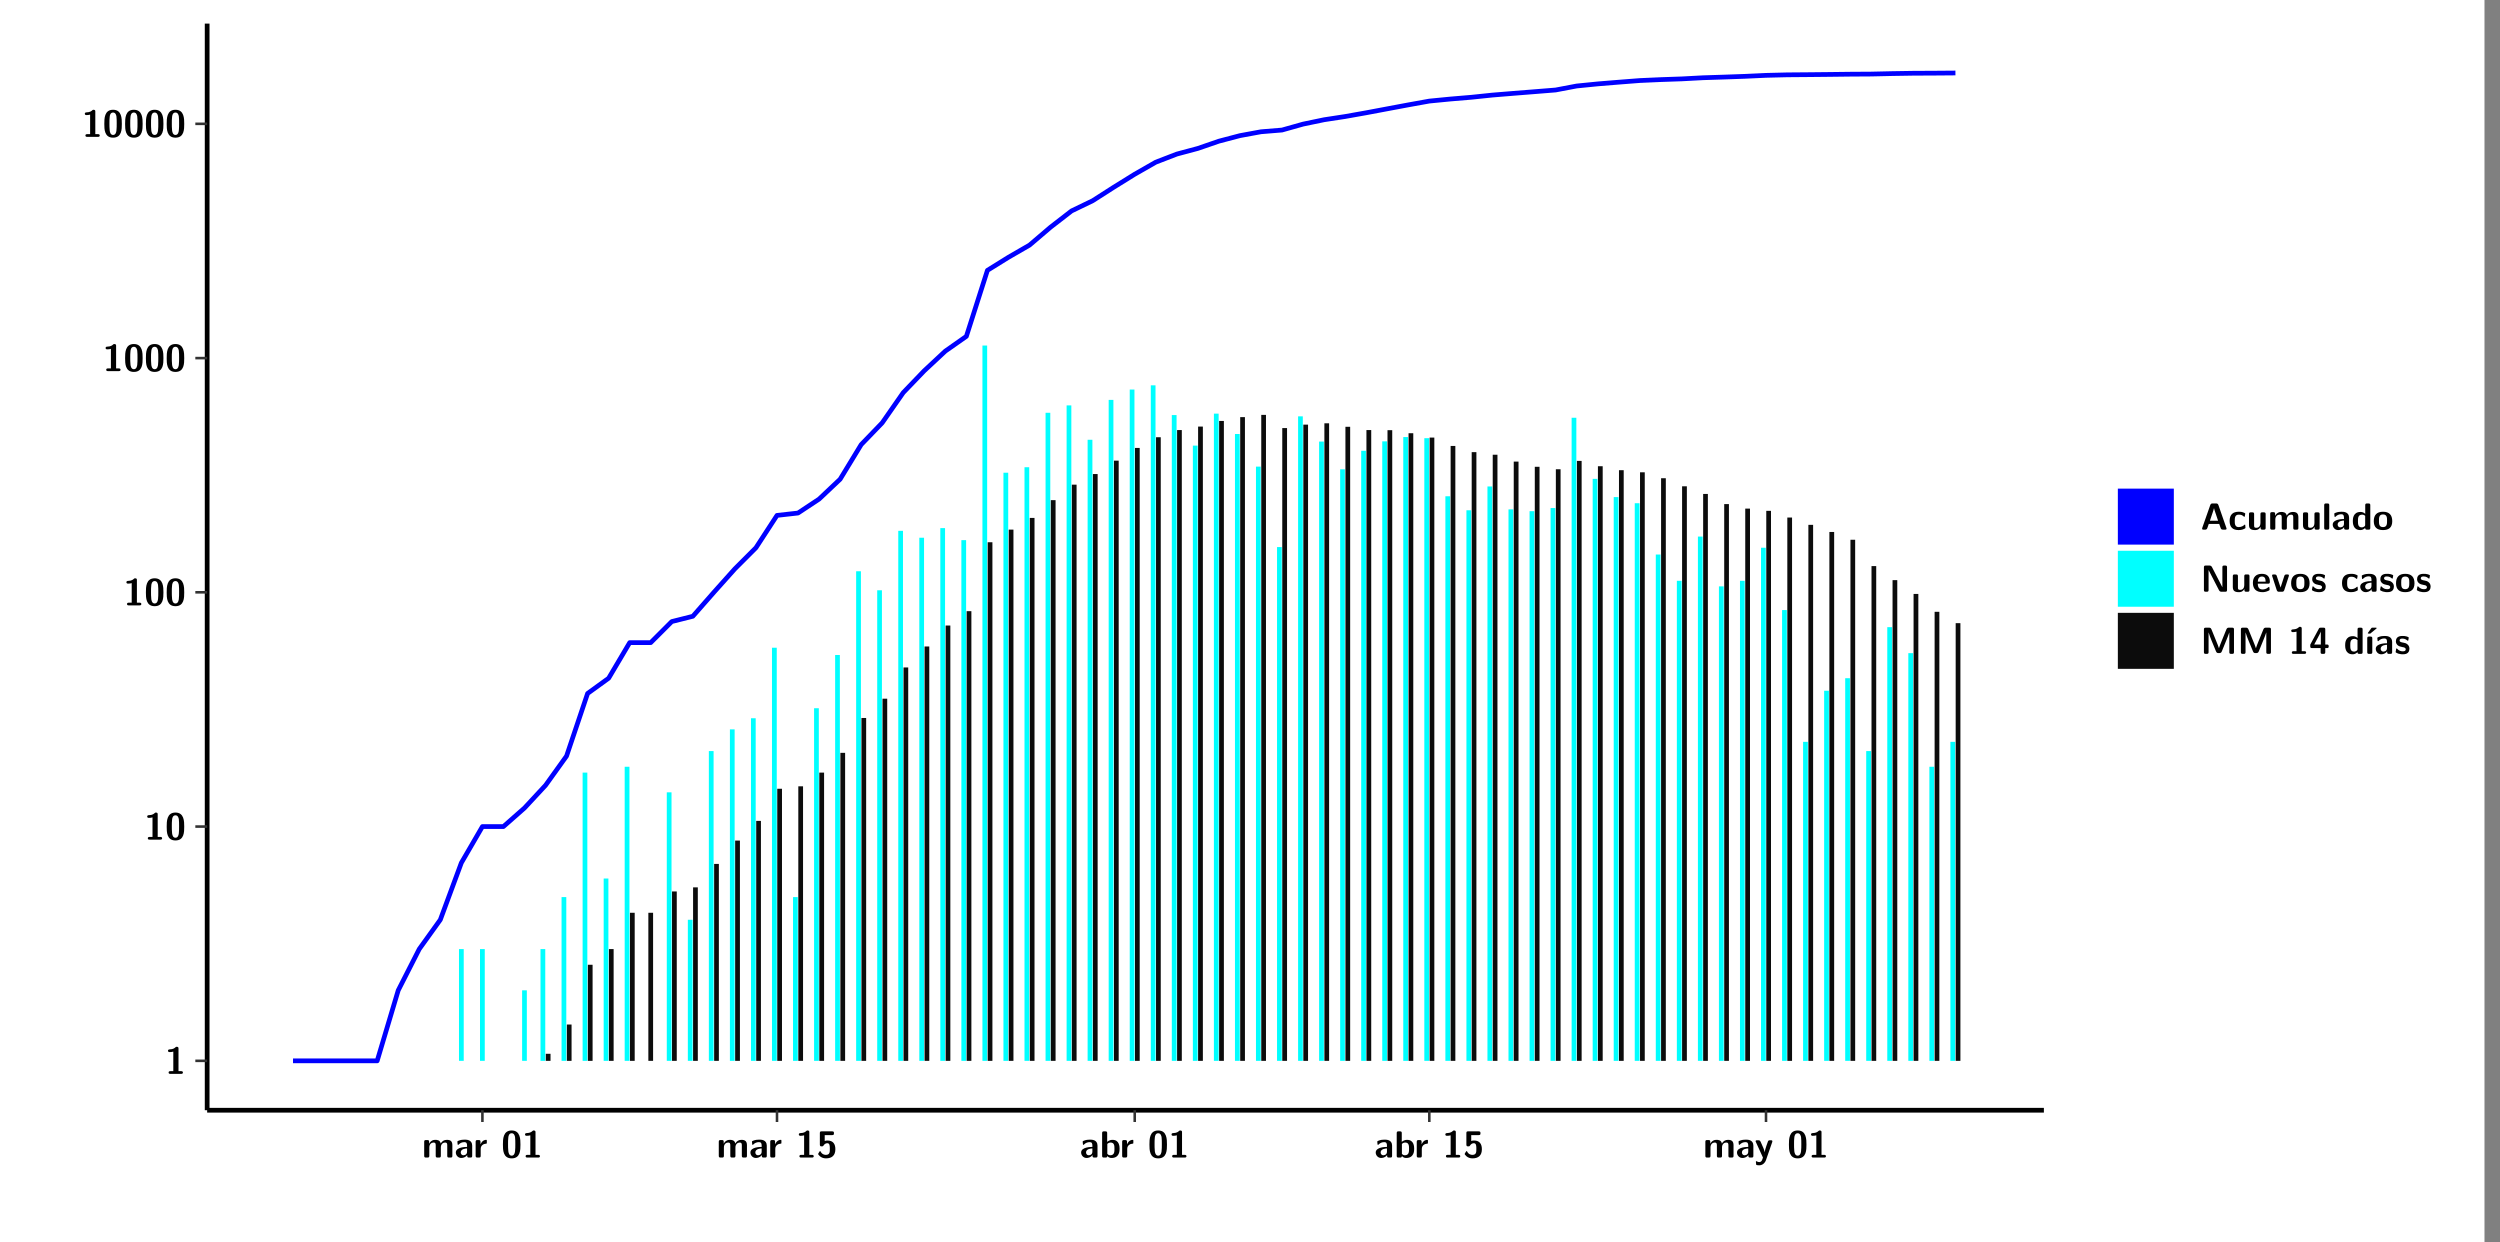<?xml version="1.0" encoding="UTF-8"?>
<svg xmlns="http://www.w3.org/2000/svg" xmlns:xlink="http://www.w3.org/1999/xlink" width="579.653pt" height="288pt" viewBox="0 0 579.653 288" version="1.1">
<rect x="0" y="0" width="579.653" height="288" fill="#808080" stroke="none"/>
<defs>
<g>
<symbol overflow="visible" id="glyph0-0">
<path style="stroke:none;" d=""/>
</symbol>
<symbol overflow="visible" id="glyph0-1">
<path style="stroke:none;" d="M 3.109 -5.859 C 3.109 -6.016 3.109 -6.281 2.719 -6.281 C 2.547 -6.281 2.516 -6.266 2.406 -6.156 C 2.25 -6.016 1.922 -5.688 1.047 -5.672 C 0.891 -5.672 0.672 -5.609 0.672 -5.359 C 0.672 -5.047 0.969 -5.047 1.094 -5.047 C 1.344 -5.047 1.656 -5.078 1.906 -5.156 L 1.906 -0.625 L 1.234 -0.625 C 1.109 -0.625 0.812 -0.625 0.812 -0.312 C 0.812 0 1.109 0 1.234 0 L 3.719 0 C 3.828 0 4.141 0 4.141 -0.312 C 4.141 -0.625 3.828 -0.625 3.719 -0.625 L 3.109 -0.625 Z M 3.109 -5.859 "/>
</symbol>
<symbol overflow="visible" id="glyph0-2">
<path style="stroke:none;" d="M 4.438 -3 C 4.438 -4.203 4.438 -6.281 2.406 -6.281 C 0.375 -6.281 0.375 -4.219 0.375 -3 C 0.375 -1.812 0.375 0.188 2.406 0.188 C 4.438 0.188 4.438 -1.781 4.438 -3 Z M 2.406 -0.438 C 1.75 -0.438 1.656 -1.25 1.625 -1.484 C 1.562 -1.953 1.562 -2.766 1.562 -3.125 C 1.562 -3.641 1.562 -4.203 1.625 -4.641 C 1.641 -4.875 1.734 -5.641 2.406 -5.641 C 3.047 -5.641 3.156 -4.906 3.188 -4.734 C 3.25 -4.281 3.25 -3.594 3.25 -3.125 C 3.25 -2.625 3.25 -1.953 3.188 -1.469 C 3.156 -1.234 3.062 -0.438 2.406 -0.438 Z M 2.406 -0.438 "/>
</symbol>
<symbol overflow="visible" id="glyph0-3">
<path style="stroke:none;" d="M 7.062 -2.844 C 7.062 -3.75 6.672 -4.109 5.781 -4.109 C 5.156 -4.109 4.688 -3.828 4.359 -3.25 C 4.219 -4.078 3.484 -4.109 3.109 -4.109 C 2.938 -4.109 2.578 -4.109 2.188 -3.828 C 1.906 -3.625 1.734 -3.344 1.672 -3.203 L 1.672 -3.641 C 1.672 -3.922 1.609 -4.062 1.25 -4.062 L 0.953 -4.062 C 0.625 -4.062 0.531 -3.969 0.531 -3.641 L 0.531 -0.422 C 0.531 -0.109 0.625 0 0.953 0 L 1.297 0 C 1.625 0 1.719 -0.109 1.719 -0.422 L 1.719 -2.359 C 1.719 -3.141 2.25 -3.484 2.688 -3.484 C 3.109 -3.484 3.203 -3.297 3.203 -2.828 L 3.203 -0.422 C 3.203 -0.109 3.297 0 3.625 0 L 3.969 0 C 4.297 0 4.391 -0.109 4.391 -0.422 L 4.391 -2.359 C 4.391 -3.141 4.922 -3.484 5.359 -3.484 C 5.781 -3.484 5.875 -3.297 5.875 -2.828 L 5.875 -0.422 C 5.875 -0.109 5.969 0 6.297 0 L 6.641 0 C 6.984 0 7.062 -0.109 7.062 -0.422 Z M 7.062 -2.844 "/>
</symbol>
<symbol overflow="visible" id="glyph0-4">
<path style="stroke:none;" d="M 4.062 -2.766 C 4.062 -4.156 2.734 -4.156 2.297 -4.156 C 1.891 -4.156 1.453 -4.125 0.859 -3.891 C 0.672 -3.797 0.625 -3.781 0.625 -3.688 C 0.625 -3.625 0.688 -3.109 0.688 -3.047 C 0.703 -2.984 0.75 -2.938 0.812 -2.938 C 0.844 -2.938 0.875 -2.969 0.906 -3 C 1.281 -3.391 1.719 -3.578 2.266 -3.578 C 2.734 -3.578 2.875 -3.297 2.875 -2.781 L 2.875 -2.469 C 2.562 -2.469 0.266 -2.453 0.266 -1.172 C 0.266 -0.547 0.766 0.094 1.531 0.094 C 1.828 0.094 2.484 0.016 2.906 -0.594 L 2.906 -0.422 C 2.906 -0.141 2.969 0 3.328 0 L 3.641 0 C 3.984 0 4.062 -0.109 4.062 -0.422 Z M 2.875 -1.344 C 2.875 -0.531 2.047 -0.531 2.016 -0.531 C 1.641 -0.531 1.406 -0.844 1.406 -1.188 C 1.406 -2.047 2.625 -2.109 2.875 -2.109 Z M 2.875 -1.344 "/>
</symbol>
<symbol overflow="visible" id="glyph0-5">
<path style="stroke:none;" d="M 1.703 -2.016 C 1.703 -2.844 2.391 -3.188 2.938 -3.219 C 3.109 -3.234 3.125 -3.234 3.125 -3.469 L 3.125 -3.875 C 3.125 -4.047 3.125 -4.109 2.969 -4.109 C 2.719 -4.109 2.078 -4.031 1.672 -3.078 L 1.656 -3.078 L 1.656 -3.641 C 1.656 -3.922 1.594 -4.062 1.234 -4.062 L 0.953 -4.062 C 0.641 -4.062 0.531 -3.969 0.531 -3.641 L 0.531 -0.422 C 0.531 -0.109 0.625 0 0.953 0 L 1.281 0 C 1.609 0 1.703 -0.109 1.703 -0.422 Z M 1.703 -2.016 "/>
</symbol>
<symbol overflow="visible" id="glyph0-6">
<path style="stroke:none;" d="M 1.859 -5.203 L 3.578 -5.203 C 4 -5.203 4 -5.406 4 -5.641 C 4 -5.875 4 -6.078 3.578 -6.078 L 1.141 -6.078 C 0.875 -6.078 0.734 -6.031 0.734 -5.688 L 0.734 -3 C 0.734 -2.609 0.922 -2.594 1.172 -2.594 C 1.391 -2.594 1.469 -2.594 1.594 -2.812 C 1.812 -3.141 2.109 -3.328 2.469 -3.328 C 3.047 -3.328 3.047 -2.656 3.047 -1.969 C 3.047 -1.297 3.047 -0.625 2.125 -0.625 C 1.844 -0.625 1.25 -0.703 0.906 -1.406 C 0.875 -1.453 0.844 -1.5 0.781 -1.5 C 0.719 -1.5 0.703 -1.469 0.656 -1.391 C 0.531 -1.188 0.328 -0.891 0.328 -0.828 C 0.328 -0.75 0.891 0.188 2.141 0.188 C 3.562 0.188 4.328 -0.516 4.328 -1.938 C 4.328 -3.094 3.844 -3.953 2.5 -3.953 C 2.281 -3.953 2.078 -3.922 1.859 -3.844 Z M 1.859 -5.203 "/>
</symbol>
<symbol overflow="visible" id="glyph0-7">
<path style="stroke:none;" d="M 1.703 -5.656 C 1.703 -5.938 1.641 -6.078 1.281 -6.078 L 0.953 -6.078 C 0.641 -6.078 0.531 -5.984 0.531 -5.656 L 0.531 -0.422 C 0.531 -0.109 0.625 0 0.953 0 L 1.312 0 C 1.453 0 1.719 0 1.734 -0.344 C 2.125 0.094 2.578 0.094 2.719 0.094 C 4.578 0.094 4.578 -1.594 4.578 -2.031 C 4.578 -2.453 4.578 -4.109 2.938 -4.109 C 2.219 -4.109 1.781 -3.703 1.703 -3.625 Z M 1.734 -3.172 C 1.844 -3.281 2.109 -3.484 2.5 -3.484 C 3.391 -3.484 3.391 -2.672 3.391 -2.016 C 3.391 -1.375 3.391 -0.531 2.406 -0.531 C 2.047 -0.531 1.828 -0.75 1.734 -0.875 Z M 1.734 -3.172 "/>
</symbol>
<symbol overflow="visible" id="glyph0-8">
<path style="stroke:none;" d="M 4.109 -3.609 C 4.141 -3.719 4.141 -3.734 4.141 -3.781 C 4.141 -4.016 3.906 -4.016 3.797 -4.016 L 3.609 -4.016 C 3.469 -4.016 3.266 -4.016 3.141 -3.812 C 3.109 -3.766 2.406 -1.828 2.359 -1.25 L 2.344 -1.25 C 2.312 -1.672 1.953 -2.484 1.562 -3.328 C 1.328 -3.891 1.266 -4.016 0.828 -4.016 L 0.594 -4.016 C 0.469 -4.016 0.25 -4.016 0.25 -3.781 C 0.25 -3.75 0.281 -3.688 0.297 -3.641 L 1.953 0 C 1.891 0.188 1.859 0.281 1.828 0.375 C 1.734 0.656 1.578 1.047 1.109 1.047 C 0.812 1.047 0.609 0.922 0.516 0.875 C 0.469 0.844 0.453 0.828 0.422 0.828 C 0.391 0.828 0.312 0.859 0.312 0.969 C 0.312 1.031 0.375 1.641 0.391 1.672 C 0.469 1.781 0.953 1.797 1.094 1.797 C 2.172 1.797 2.609 0.766 2.672 0.547 Z M 4.109 -3.609 "/>
</symbol>
<symbol overflow="visible" id="glyph0-9">
<path style="stroke:none;" d="M 4.156 -5.703 C 4.031 -6.078 3.766 -6.078 3.594 -6.078 L 2.828 -6.078 C 2.641 -6.078 2.391 -6.078 2.266 -5.703 L 0.406 -0.406 C 0.375 -0.297 0.375 -0.281 0.375 -0.234 C 0.375 0 0.594 0 0.703 0 L 1.031 0 C 1.188 0 1.453 0 1.578 -0.344 L 1.922 -1.328 L 4.344 -1.328 L 4.641 -0.484 C 4.75 -0.172 4.812 0 5.234 0 L 5.703 0 C 5.828 0 6.047 0 6.047 -0.234 C 6.047 -0.281 6.047 -0.297 6 -0.406 Z M 2.812 -3.938 C 2.938 -4.328 3.062 -4.656 3.125 -4.969 L 3.141 -4.969 C 3.188 -4.766 3.188 -4.75 3.25 -4.547 L 4.078 -2.078 L 2.188 -2.078 Z M 2.812 -3.938 "/>
</symbol>
<symbol overflow="visible" id="glyph0-10">
<path style="stroke:none;" d="M 4 -0.438 C 4 -0.531 3.969 -0.938 3.953 -1.047 C 3.953 -1.078 3.938 -1.172 3.844 -1.172 C 3.812 -1.172 3.797 -1.172 3.703 -1.078 C 3.562 -0.953 3.141 -0.594 2.422 -0.594 C 1.516 -0.594 1.516 -1.469 1.516 -2.031 C 1.516 -2.75 1.562 -3.484 2.453 -3.484 C 3.031 -3.484 3.266 -3.344 3.578 -3.078 C 3.688 -2.984 3.703 -2.984 3.734 -2.984 C 3.828 -2.984 3.844 -3.062 3.844 -3.094 C 3.859 -3.172 3.953 -3.656 3.953 -3.703 C 3.953 -3.781 3.891 -3.812 3.75 -3.891 C 3.328 -4.078 3.062 -4.156 2.453 -4.156 C 1.141 -4.156 0.328 -3.547 0.328 -2.016 C 0.328 -0.562 1.078 0.094 2.406 0.094 C 2.641 0.094 3.172 0.094 3.75 -0.203 C 4 -0.344 4 -0.344 4 -0.438 Z M 4 -0.438 "/>
</symbol>
<symbol overflow="visible" id="glyph0-11">
<path style="stroke:none;" d="M 4.391 -3.594 C 4.391 -3.875 4.328 -4.016 3.969 -4.016 L 3.609 -4.016 C 3.281 -4.016 3.188 -3.906 3.188 -3.594 L 3.188 -1.516 C 3.188 -0.938 2.891 -0.438 2.266 -0.438 C 1.766 -0.438 1.719 -0.562 1.719 -1.031 L 1.719 -3.594 C 1.719 -3.875 1.656 -4.016 1.297 -4.016 L 0.953 -4.016 C 0.625 -4.016 0.531 -3.922 0.531 -3.594 L 0.531 -1.109 C 0.531 -0.172 1.031 0.094 1.953 0.094 C 2.188 0.094 2.812 0.094 3.219 -0.656 L 3.219 -0.422 C 3.219 -0.141 3.281 0 3.641 0 L 3.969 0 C 4.297 0 4.391 -0.109 4.391 -0.422 Z M 4.391 -3.594 "/>
</symbol>
<symbol overflow="visible" id="glyph0-12">
<path style="stroke:none;" d="M 1.703 -5.656 C 1.703 -5.938 1.641 -6.078 1.281 -6.078 L 0.953 -6.078 C 0.641 -6.078 0.531 -5.984 0.531 -5.656 L 0.531 -0.422 C 0.531 -0.109 0.625 0 0.953 0 L 1.281 0 C 1.609 0 1.703 -0.109 1.703 -0.422 Z M 1.703 -5.656 "/>
</symbol>
<symbol overflow="visible" id="glyph0-13">
<path style="stroke:none;" d="M 4.375 -5.656 C 4.375 -5.938 4.312 -6.078 3.953 -6.078 L 3.625 -6.078 C 3.297 -6.078 3.203 -5.969 3.203 -5.656 L 3.203 -3.672 C 2.812 -4.047 2.375 -4.109 2.109 -4.109 C 0.328 -4.109 0.328 -2.422 0.328 -2 C 0.328 -1.594 0.328 0.094 2.062 0.094 C 2.422 0.094 2.812 -0.016 3.188 -0.406 C 3.188 -0.094 3.297 0 3.609 0 L 3.953 0 C 4.281 0 4.375 -0.109 4.375 -0.422 Z M 3.188 -1.094 C 3.188 -0.953 3.188 -0.875 2.922 -0.688 C 2.703 -0.547 2.5 -0.531 2.406 -0.531 C 1.516 -0.531 1.516 -1.344 1.516 -2 C 1.516 -2.656 1.516 -3.484 2.5 -3.484 C 2.75 -3.484 2.984 -3.391 3.188 -3.203 Z M 3.188 -1.094 "/>
</symbol>
<symbol overflow="visible" id="glyph0-14">
<path style="stroke:none;" d="M 4.547 -1.969 C 4.547 -3.406 3.844 -4.156 2.406 -4.156 C 0.953 -4.156 0.266 -3.391 0.266 -1.969 C 0.266 -0.547 1.031 0.094 2.406 0.094 C 3.781 0.094 4.547 -0.531 4.547 -1.969 Z M 2.406 -0.594 C 1.469 -0.594 1.469 -1.375 1.469 -2.078 C 1.469 -2.75 1.469 -3.531 2.406 -3.531 C 3.344 -3.531 3.344 -2.766 3.344 -2.078 C 3.344 -1.391 3.344 -0.594 2.406 -0.594 Z M 2.406 -0.594 "/>
</symbol>
<symbol overflow="visible" id="glyph0-15">
<path style="stroke:none;" d="M 2.656 -5.734 C 2.469 -6.078 2.203 -6.078 2.031 -6.078 L 1.219 -6.078 C 0.906 -6.078 0.797 -5.984 0.797 -5.656 L 0.797 -0.422 C 0.797 -0.109 0.891 0 1.219 0 L 1.453 0 C 1.781 0 1.875 -0.109 1.875 -0.422 L 1.875 -5.016 L 1.891 -5.016 L 4.297 -0.344 C 4.484 0 4.75 0 4.922 0 L 5.734 0 C 6.062 0 6.156 -0.109 6.156 -0.422 L 6.156 -5.656 C 6.156 -5.938 6.094 -6.078 5.734 -6.078 L 5.5 -6.078 C 5.156 -6.078 5.078 -5.969 5.078 -5.656 L 5.078 -1.062 L 5.062 -1.062 Z M 2.656 -5.734 "/>
</symbol>
<symbol overflow="visible" id="glyph0-16">
<path style="stroke:none;" d="M 3.781 -1.875 C 3.984 -1.875 4.203 -1.891 4.203 -2.281 C 4.203 -3.406 3.672 -4.156 2.359 -4.156 C 0.969 -4.156 0.266 -3.375 0.266 -2.047 C 0.266 -0.609 1.109 0.094 2.484 0.094 C 2.812 0.094 3.312 0.047 3.891 -0.234 C 4.078 -0.328 4.141 -0.359 4.141 -0.469 C 4.141 -0.531 4.125 -0.781 4.109 -0.844 C 4.078 -1.125 4.062 -1.125 3.984 -1.125 C 3.953 -1.125 3.938 -1.125 3.844 -1.047 C 3.328 -0.594 2.797 -0.531 2.516 -0.531 C 1.531 -0.531 1.422 -1.312 1.391 -1.875 Z M 1.406 -2.344 C 1.422 -2.875 1.609 -3.531 2.359 -3.531 C 3.062 -3.531 3.203 -3.031 3.219 -2.344 Z M 1.406 -2.344 "/>
</symbol>
<symbol overflow="visible" id="glyph0-17">
<path style="stroke:none;" d="M 4.109 -3.609 C 4.141 -3.719 4.141 -3.75 4.141 -3.766 C 4.141 -4.016 3.922 -4.016 3.797 -4.016 L 3.609 -4.016 C 3.25 -4.016 3.141 -3.891 3.062 -3.641 L 2.203 -0.984 L 1.328 -3.641 C 1.266 -3.828 1.203 -4.016 0.781 -4.016 L 0.578 -4.016 C 0.453 -4.016 0.234 -4.016 0.234 -3.766 C 0.234 -3.75 0.234 -3.719 0.266 -3.609 L 1.312 -0.375 C 1.438 0 1.703 0 1.859 0 L 2.5 0 C 2.672 0 2.938 0 3.062 -0.375 Z M 4.109 -3.609 "/>
</symbol>
<symbol overflow="visible" id="glyph0-18">
<path style="stroke:none;" d="M 3.469 -1.234 C 3.469 -1.734 3.203 -2.031 3.047 -2.172 C 2.703 -2.484 2.391 -2.547 2.031 -2.609 C 1.547 -2.703 1.188 -2.766 1.188 -3.109 C 1.188 -3.469 1.484 -3.547 1.828 -3.547 C 2.406 -3.547 2.719 -3.328 2.953 -3.125 C 3.047 -3.047 3.062 -3.047 3.094 -3.047 C 3.188 -3.047 3.203 -3.125 3.203 -3.156 C 3.219 -3.219 3.312 -3.719 3.312 -3.766 C 3.312 -3.906 2.844 -4.031 2.75 -4.062 C 2.406 -4.156 2.125 -4.156 1.891 -4.156 C 1.5 -4.156 0.328 -4.156 0.328 -2.906 C 0.328 -2.484 0.516 -2.219 0.75 -2 C 1.062 -1.734 1.406 -1.672 1.906 -1.562 C 2.156 -1.531 2.609 -1.453 2.609 -1.062 C 2.609 -0.656 2.266 -0.594 1.922 -0.594 C 1.531 -0.594 1.047 -0.703 0.625 -1.188 C 0.594 -1.234 0.562 -1.266 0.516 -1.266 C 0.422 -1.266 0.406 -1.188 0.391 -1.125 C 0.375 -1.016 0.266 -0.516 0.266 -0.422 C 0.266 -0.266 0.922 -0.062 0.922 -0.047 C 1.406 0.094 1.766 0.094 1.922 0.094 C 2.359 0.094 3.469 0.062 3.469 -1.234 Z M 3.469 -1.234 "/>
</symbol>
<symbol overflow="visible" id="glyph0-19">
<path style="stroke:none;" d="M 4.859 -2.859 C 4.688 -2.422 4.359 -1.609 4.281 -1.312 C 4.203 -1.625 3.844 -2.484 3.656 -2.953 L 2.531 -5.719 C 2.391 -6.078 2.109 -6.078 1.953 -6.078 L 1.219 -6.078 C 0.906 -6.078 0.797 -5.984 0.797 -5.656 L 0.797 -0.422 C 0.797 -0.109 0.891 0 1.219 0 L 1.453 0 C 1.781 0 1.875 -0.109 1.875 -0.422 L 1.875 -4.953 L 1.891 -4.953 C 1.984 -4.562 2.375 -3.578 2.578 -3.062 L 3.609 -0.562 C 3.766 -0.188 3.969 -0.188 4.266 -0.188 C 4.562 -0.188 4.781 -0.188 4.938 -0.562 L 6.062 -3.328 C 6.141 -3.531 6.625 -4.719 6.672 -4.953 L 6.688 -4.953 L 6.688 -0.422 C 6.688 -0.141 6.75 0 7.109 0 L 7.344 0 C 7.672 0 7.766 -0.109 7.766 -0.422 L 7.766 -5.656 C 7.766 -5.938 7.703 -6.078 7.344 -6.078 L 6.609 -6.078 C 6.391 -6.078 6.172 -6.062 6.016 -5.703 Z M 4.859 -2.859 "/>
</symbol>
<symbol overflow="visible" id="glyph0-20">
<path style="stroke:none;" d="M 0.344 -2.297 C 0.266 -2.172 0.266 -2.141 0.266 -1.984 L 0.266 -1.766 C 0.266 -1.484 0.328 -1.344 0.688 -1.344 L 2.672 -1.344 L 2.672 -0.422 C 2.672 -0.141 2.719 0 3.078 0 L 3.328 0 C 3.656 0 3.75 -0.109 3.75 -0.422 L 3.75 -1.344 L 4.125 -1.344 C 4.391 -1.344 4.547 -1.406 4.547 -1.75 C 4.547 -2.078 4.422 -2.172 4.125 -2.172 L 3.75 -2.172 L 3.75 -5.656 C 3.75 -5.984 3.656 -6.078 3.328 -6.078 L 2.688 -6.078 C 2.531 -6.078 2.391 -6.078 2.281 -5.875 Z M 1.188 -2.172 C 2.578 -4.75 2.672 -5.016 2.703 -5.156 L 2.719 -5.156 L 2.719 -2.172 Z M 1.188 -2.172 "/>
</symbol>
<symbol overflow="visible" id="glyph0-21">
<path style="stroke:none;" d="M 3.906 -5.844 C 3.953 -5.875 4 -5.922 4 -5.969 C 4 -6.078 3.906 -6.078 3.766 -6.078 L 3.047 -6.078 C 2.875 -6.078 2.859 -6.078 2.781 -5.984 L 2.031 -4.953 C 1.953 -4.859 1.953 -4.844 1.953 -4.828 C 1.953 -4.703 2.047 -4.703 2.188 -4.703 L 2.516 -4.703 Z M 3.906 -5.844 "/>
</symbol>
<symbol overflow="visible" id="glyph0-22">
<path style="stroke:none;" d="M 1.703 -3.594 C 1.703 -3.875 1.641 -4.016 1.281 -4.016 L 0.953 -4.016 C 0.641 -4.016 0.531 -3.922 0.531 -3.594 L 0.531 -0.422 C 0.531 -0.109 0.625 0 0.953 0 L 1.281 0 C 1.609 0 1.703 -0.109 1.703 -0.422 Z M 1.703 -3.594 "/>
</symbol>
</g>
<clipPath id="clip1">
  <path d="M 0 0 L 576.008 0 L 576.008 288 L 0 288 Z M 0 0 "/>
</clipPath>
<clipPath id="clip2">
  <path d="M 48.031 5.477 L 473.898 5.477 L 473.898 257.414 L 48.031 257.414 Z M 48.031 5.477 "/>
</clipPath>
</defs>
<g id="surface1">
<g clip-path="url(#clip1)" clip-rule="nonzero">
<path style="fill-rule:nonzero;fill:rgb(100%,100%,100%);fill-opacity:1;stroke-width:0.598;stroke-linecap:round;stroke-linejoin:round;stroke:rgb(100%,100%,100%);stroke-opacity:1;stroke-miterlimit:10;" d="M 0 0 L 0 288.004 L 576.008 288.004 L 576.008 0 Z M 0 0 " transform="matrix(1,0,0,-1,0,288)"/>
</g>
<g clip-path="url(#clip2)" clip-rule="nonzero">
<path style=" stroke:none;fill-rule:nonzero;fill:rgb(100%,100%,100%);fill-opacity:1;" d="M 48.031 257.414 L 48.031 5.477 L 473.898 5.477 L 473.898 257.414 Z M 48.031 257.414 "/>
</g>
<path style=" stroke:none;fill-rule:nonzero;fill:rgb(0%,100%,100%);fill-opacity:1;" d="M 106.422 245.969 L 106.422 220.055 L 107.52 220.055 L 107.52 245.969 Z M 106.422 245.969 "/>
<path style=" stroke:none;fill-rule:nonzero;fill:rgb(0%,100%,100%);fill-opacity:1;" d="M 111.293 245.969 L 111.293 220.055 L 112.398 220.055 L 112.398 245.969 Z M 111.293 245.969 "/>
<path style=" stroke:none;fill-rule:nonzero;fill:rgb(0%,100%,100%);fill-opacity:1;" d="M 121.059 245.969 L 121.059 229.617 L 122.152 229.617 L 122.152 245.969 Z M 121.059 245.969 "/>
<path style=" stroke:none;fill-rule:nonzero;fill:rgb(0%,100%,100%);fill-opacity:1;" d="M 125.32 245.969 L 125.32 220.055 L 126.426 220.055 L 126.426 245.969 Z M 125.32 245.969 "/>
<path style=" stroke:none;fill-rule:nonzero;fill:rgb(4.999%,4.999%,4.999%);fill-opacity:1;" d="M 126.547 245.969 L 126.547 244.332 L 127.645 244.332 L 127.645 245.969 Z M 126.547 245.969 "/>
<path style=" stroke:none;fill-rule:nonzero;fill:rgb(0%,100%,100%);fill-opacity:1;" d="M 130.203 245.969 L 130.203 208 L 131.301 208 L 131.301 245.969 Z M 130.203 245.969 "/>
<path style=" stroke:none;fill-rule:nonzero;fill:rgb(4.999%,4.999%,4.999%);fill-opacity:1;" d="M 131.43 245.969 L 131.43 237.547 L 132.523 237.547 L 132.523 245.969 Z M 131.43 245.969 "/>
<path style=" stroke:none;fill-rule:nonzero;fill:rgb(0%,100%,100%);fill-opacity:1;" d="M 135.086 245.969 L 135.086 179.137 L 136.18 179.137 L 136.18 245.969 Z M 135.086 245.969 "/>
<path style=" stroke:none;fill-rule:nonzero;fill:rgb(4.999%,4.999%,4.999%);fill-opacity:1;" d="M 136.301 245.969 L 136.301 223.691 L 137.398 223.691 L 137.398 245.969 Z M 136.301 245.969 "/>
<path style=" stroke:none;fill-rule:nonzero;fill:rgb(0%,100%,100%);fill-opacity:1;" d="M 139.969 245.969 L 139.969 203.695 L 141.062 203.695 L 141.062 245.969 Z M 139.969 245.969 "/>
<path style=" stroke:none;fill-rule:nonzero;fill:rgb(4.999%,4.999%,4.999%);fill-opacity:1;" d="M 141.184 245.969 L 141.184 220.055 L 142.277 220.055 L 142.277 245.969 Z M 141.184 245.969 "/>
<path style=" stroke:none;fill-rule:nonzero;fill:rgb(0%,100%,100%);fill-opacity:1;" d="M 144.84 245.969 L 144.84 177.781 L 145.945 177.781 L 145.945 245.969 Z M 144.84 245.969 "/>
<path style=" stroke:none;fill-rule:nonzero;fill:rgb(4.999%,4.999%,4.999%);fill-opacity:1;" d="M 146.062 245.969 L 146.062 211.637 L 147.16 211.637 L 147.16 245.969 Z M 146.062 245.969 "/>
<path style=" stroke:none;fill-rule:nonzero;fill:rgb(4.999%,4.999%,4.999%);fill-opacity:1;" d="M 150.328 245.969 L 150.328 211.637 L 151.426 211.637 L 151.426 245.969 Z M 150.328 245.969 "/>
<path style=" stroke:none;fill-rule:nonzero;fill:rgb(0%,100%,100%);fill-opacity:1;" d="M 154.602 245.969 L 154.602 183.711 L 155.699 183.711 L 155.699 245.969 Z M 154.602 245.969 "/>
<path style=" stroke:none;fill-rule:nonzero;fill:rgb(4.999%,4.999%,4.999%);fill-opacity:1;" d="M 155.816 245.969 L 155.816 206.695 L 156.914 206.695 L 156.914 245.969 Z M 155.816 245.969 "/>
<path style=" stroke:none;fill-rule:nonzero;fill:rgb(0%,100%,100%);fill-opacity:1;" d="M 159.484 245.969 L 159.484 213.258 L 160.578 213.258 L 160.578 245.969 Z M 159.484 245.969 "/>
<path style=" stroke:none;fill-rule:nonzero;fill:rgb(4.999%,4.999%,4.999%);fill-opacity:1;" d="M 160.699 245.969 L 160.699 205.746 L 161.797 205.746 L 161.797 245.969 Z M 160.699 245.969 "/>
<path style=" stroke:none;fill-rule:nonzero;fill:rgb(0%,100%,100%);fill-opacity:1;" d="M 164.355 245.969 L 164.355 174.145 L 165.453 174.145 L 165.453 245.969 Z M 164.355 245.969 "/>
<path style=" stroke:none;fill-rule:nonzero;fill:rgb(4.999%,4.999%,4.999%);fill-opacity:1;" d="M 165.582 245.969 L 165.582 200.309 L 166.676 200.309 L 166.676 245.969 Z M 165.582 245.969 "/>
<path style=" stroke:none;fill-rule:nonzero;fill:rgb(0%,100%,100%);fill-opacity:1;" d="M 169.238 245.969 L 169.238 169.113 L 170.332 169.113 L 170.332 245.969 Z M 169.238 245.969 "/>
<path style=" stroke:none;fill-rule:nonzero;fill:rgb(4.999%,4.999%,4.999%);fill-opacity:1;" d="M 170.453 245.969 L 170.453 194.898 L 171.559 194.898 L 171.559 245.969 Z M 170.453 245.969 "/>
<path style=" stroke:none;fill-rule:nonzero;fill:rgb(0%,100%,100%);fill-opacity:1;" d="M 174.121 245.969 L 174.121 166.535 L 175.215 166.535 L 175.215 245.969 Z M 174.121 245.969 "/>
<path style=" stroke:none;fill-rule:nonzero;fill:rgb(4.999%,4.999%,4.999%);fill-opacity:1;" d="M 175.336 245.969 L 175.336 190.336 L 176.43 190.336 L 176.43 245.969 Z M 175.336 245.969 "/>
<path style=" stroke:none;fill-rule:nonzero;fill:rgb(0%,100%,100%);fill-opacity:1;" d="M 178.992 245.969 L 178.992 150.184 L 180.098 150.184 L 180.098 245.969 Z M 178.992 245.969 "/>
<path style=" stroke:none;fill-rule:nonzero;fill:rgb(4.999%,4.999%,4.999%);fill-opacity:1;" d="M 180.215 245.969 L 180.215 182.883 L 181.312 182.883 L 181.312 245.969 Z M 180.215 245.969 "/>
<path style=" stroke:none;fill-rule:nonzero;fill:rgb(0%,100%,100%);fill-opacity:1;" d="M 183.871 245.969 L 183.871 208 L 184.969 208 L 184.969 245.969 Z M 183.871 245.969 "/>
<path style=" stroke:none;fill-rule:nonzero;fill:rgb(4.999%,4.999%,4.999%);fill-opacity:1;" d="M 185.098 245.969 L 185.098 182.316 L 186.195 182.316 L 186.195 245.969 Z M 185.098 245.969 "/>
<path style=" stroke:none;fill-rule:nonzero;fill:rgb(0%,100%,100%);fill-opacity:1;" d="M 188.754 245.969 L 188.754 164.211 L 189.852 164.211 L 189.852 245.969 Z M 188.754 245.969 "/>
<path style=" stroke:none;fill-rule:nonzero;fill:rgb(4.999%,4.999%,4.999%);fill-opacity:1;" d="M 189.969 245.969 L 189.969 179.137 L 191.074 179.137 L 191.074 245.969 Z M 189.969 245.969 "/>
<path style=" stroke:none;fill-rule:nonzero;fill:rgb(0%,100%,100%);fill-opacity:1;" d="M 193.637 245.969 L 193.637 151.867 L 194.73 151.867 L 194.73 245.969 Z M 193.637 245.969 "/>
<path style=" stroke:none;fill-rule:nonzero;fill:rgb(4.999%,4.999%,4.999%);fill-opacity:1;" d="M 194.852 245.969 L 194.852 174.555 L 195.949 174.555 L 195.949 245.969 Z M 194.852 245.969 "/>
<path style=" stroke:none;fill-rule:nonzero;fill:rgb(0%,100%,100%);fill-opacity:1;" d="M 198.508 245.969 L 198.508 132.453 L 199.613 132.453 L 199.613 245.969 Z M 198.508 245.969 "/>
<path style=" stroke:none;fill-rule:nonzero;fill:rgb(4.999%,4.999%,4.999%);fill-opacity:1;" d="M 199.734 245.969 L 199.734 166.473 L 200.828 166.473 L 200.828 245.969 Z M 199.734 245.969 "/>
<path style=" stroke:none;fill-rule:nonzero;fill:rgb(0%,100%,100%);fill-opacity:1;" d="M 203.391 245.969 L 203.391 136.863 L 204.484 136.863 L 204.484 245.969 Z M 203.391 245.969 "/>
<path style=" stroke:none;fill-rule:nonzero;fill:rgb(4.999%,4.999%,4.999%);fill-opacity:1;" d="M 204.617 245.969 L 204.617 162 L 205.711 162 L 205.711 245.969 Z M 204.617 245.969 "/>
<path style=" stroke:none;fill-rule:nonzero;fill:rgb(0%,100%,100%);fill-opacity:1;" d="M 208.273 245.969 L 208.273 123.078 L 209.367 123.078 L 209.367 245.969 Z M 208.273 245.969 "/>
<path style=" stroke:none;fill-rule:nonzero;fill:rgb(4.999%,4.999%,4.999%);fill-opacity:1;" d="M 209.488 245.969 L 209.488 154.758 L 210.582 154.758 L 210.582 245.969 Z M 209.488 245.969 "/>
<path style=" stroke:none;fill-rule:nonzero;fill:rgb(0%,100%,100%);fill-opacity:1;" d="M 213.152 245.969 L 213.152 124.68 L 214.25 124.68 L 214.25 245.969 Z M 213.152 245.969 "/>
<path style=" stroke:none;fill-rule:nonzero;fill:rgb(4.999%,4.999%,4.999%);fill-opacity:1;" d="M 214.367 245.969 L 214.367 149.895 L 215.465 149.895 L 215.465 245.969 Z M 214.367 245.969 "/>
<path style=" stroke:none;fill-rule:nonzero;fill:rgb(0%,100%,100%);fill-opacity:1;" d="M 218.023 245.969 L 218.023 122.449 L 219.121 122.449 L 219.121 245.969 Z M 218.023 245.969 "/>
<path style=" stroke:none;fill-rule:nonzero;fill:rgb(4.999%,4.999%,4.999%);fill-opacity:1;" d="M 219.25 245.969 L 219.25 145.035 L 220.348 145.035 L 220.348 245.969 Z M 219.25 245.969 "/>
<path style=" stroke:none;fill-rule:nonzero;fill:rgb(0%,100%,100%);fill-opacity:1;" d="M 222.906 245.969 L 222.906 125.238 L 224.004 125.238 L 224.004 245.969 Z M 222.906 245.969 "/>
<path style=" stroke:none;fill-rule:nonzero;fill:rgb(4.999%,4.999%,4.999%);fill-opacity:1;" d="M 224.121 245.969 L 224.121 141.707 L 225.227 141.707 L 225.227 245.969 Z M 224.121 245.969 "/>
<path style=" stroke:none;fill-rule:nonzero;fill:rgb(0%,100%,100%);fill-opacity:1;" d="M 227.789 245.969 L 227.789 80.117 L 228.883 80.117 L 228.883 245.969 Z M 227.789 245.969 "/>
<path style=" stroke:none;fill-rule:nonzero;fill:rgb(4.999%,4.999%,4.999%);fill-opacity:1;" d="M 229.004 245.969 L 229.004 125.727 L 230.102 125.727 L 230.102 245.969 Z M 229.004 245.969 "/>
<path style=" stroke:none;fill-rule:nonzero;fill:rgb(0%,100%,100%);fill-opacity:1;" d="M 232.66 245.969 L 232.66 109.605 L 233.766 109.605 L 233.766 245.969 Z M 232.66 245.969 "/>
<path style=" stroke:none;fill-rule:nonzero;fill:rgb(4.999%,4.999%,4.999%);fill-opacity:1;" d="M 233.887 245.969 L 233.887 122.797 L 234.98 122.797 L 234.98 245.969 Z M 233.887 245.969 "/>
<path style=" stroke:none;fill-rule:nonzero;fill:rgb(0%,100%,100%);fill-opacity:1;" d="M 237.543 245.969 L 237.543 108.332 L 238.637 108.332 L 238.637 245.969 Z M 237.543 245.969 "/>
<path style=" stroke:none;fill-rule:nonzero;fill:rgb(4.999%,4.999%,4.999%);fill-opacity:1;" d="M 238.77 245.969 L 238.77 120.086 L 239.863 120.086 L 239.863 245.969 Z M 238.77 245.969 "/>
<path style=" stroke:none;fill-rule:nonzero;fill:rgb(0%,100%,100%);fill-opacity:1;" d="M 242.426 245.969 L 242.426 95.707 L 243.52 95.707 L 243.52 245.969 Z M 242.426 245.969 "/>
<path style=" stroke:none;fill-rule:nonzero;fill:rgb(4.999%,4.999%,4.999%);fill-opacity:1;" d="M 243.641 245.969 L 243.641 115.965 L 244.746 115.965 L 244.746 245.969 Z M 243.641 245.969 "/>
<path style=" stroke:none;fill-rule:nonzero;fill:rgb(0%,100%,100%);fill-opacity:1;" d="M 247.305 245.969 L 247.305 93.996 L 248.402 93.996 L 248.402 245.969 Z M 247.305 245.969 "/>
<path style=" stroke:none;fill-rule:nonzero;fill:rgb(4.999%,4.999%,4.999%);fill-opacity:1;" d="M 248.52 245.969 L 248.52 112.375 L 249.617 112.375 L 249.617 245.969 Z M 248.52 245.969 "/>
<path style=" stroke:none;fill-rule:nonzero;fill:rgb(0%,100%,100%);fill-opacity:1;" d="M 252.176 245.969 L 252.176 101.965 L 253.285 101.965 L 253.285 245.969 Z M 252.176 245.969 "/>
<path style=" stroke:none;fill-rule:nonzero;fill:rgb(4.999%,4.999%,4.999%);fill-opacity:1;" d="M 253.402 245.969 L 253.402 109.914 L 254.5 109.914 L 254.5 245.969 Z M 253.402 245.969 "/>
<path style=" stroke:none;fill-rule:nonzero;fill:rgb(0%,100%,100%);fill-opacity:1;" d="M 257.059 245.969 L 257.059 92.719 L 258.156 92.719 L 258.156 245.969 Z M 257.059 245.969 "/>
<path style=" stroke:none;fill-rule:nonzero;fill:rgb(4.999%,4.999%,4.999%);fill-opacity:1;" d="M 258.285 245.969 L 258.285 106.809 L 259.379 106.809 L 259.379 245.969 Z M 258.285 245.969 "/>
<path style=" stroke:none;fill-rule:nonzero;fill:rgb(0%,100%,100%);fill-opacity:1;" d="M 261.941 245.969 L 261.941 90.32 L 263.035 90.32 L 263.035 245.969 Z M 261.941 245.969 "/>
<path style=" stroke:none;fill-rule:nonzero;fill:rgb(4.999%,4.999%,4.999%);fill-opacity:1;" d="M 263.156 245.969 L 263.156 103.859 L 264.254 103.859 L 264.254 245.969 Z M 263.156 245.969 "/>
<path style=" stroke:none;fill-rule:nonzero;fill:rgb(0%,100%,100%);fill-opacity:1;" d="M 266.824 245.969 L 266.824 89.344 L 267.918 89.344 L 267.918 245.969 Z M 266.824 245.969 "/>
<path style=" stroke:none;fill-rule:nonzero;fill:rgb(4.999%,4.999%,4.999%);fill-opacity:1;" d="M 268.039 245.969 L 268.039 101.379 L 269.133 101.379 L 269.133 245.969 Z M 268.039 245.969 "/>
<path style=" stroke:none;fill-rule:nonzero;fill:rgb(0%,100%,100%);fill-opacity:1;" d="M 271.695 245.969 L 271.695 96.238 L 272.801 96.238 L 272.801 245.969 Z M 271.695 245.969 "/>
<path style=" stroke:none;fill-rule:nonzero;fill:rgb(4.999%,4.999%,4.999%);fill-opacity:1;" d="M 272.922 245.969 L 272.922 99.715 L 274.016 99.715 L 274.016 245.969 Z M 272.922 245.969 "/>
<path style=" stroke:none;fill-rule:nonzero;fill:rgb(0%,100%,100%);fill-opacity:1;" d="M 276.578 245.969 L 276.578 103.32 L 277.672 103.32 L 277.672 245.969 Z M 276.578 245.969 "/>
<path style=" stroke:none;fill-rule:nonzero;fill:rgb(4.999%,4.999%,4.999%);fill-opacity:1;" d="M 277.793 245.969 L 277.793 98.906 L 278.898 98.906 L 278.898 245.969 Z M 277.793 245.969 "/>
<path style=" stroke:none;fill-rule:nonzero;fill:rgb(0%,100%,100%);fill-opacity:1;" d="M 281.457 245.969 L 281.457 95.906 L 282.555 95.906 L 282.555 245.969 Z M 281.457 245.969 "/>
<path style=" stroke:none;fill-rule:nonzero;fill:rgb(4.999%,4.999%,4.999%);fill-opacity:1;" d="M 282.672 245.969 L 282.672 97.602 L 283.77 97.602 L 283.77 245.969 Z M 282.672 245.969 "/>
<path style=" stroke:none;fill-rule:nonzero;fill:rgb(0%,100%,100%);fill-opacity:1;" d="M 286.34 245.969 L 286.34 100.629 L 287.438 100.629 L 287.438 245.969 Z M 286.34 245.969 "/>
<path style=" stroke:none;fill-rule:nonzero;fill:rgb(4.999%,4.999%,4.999%);fill-opacity:1;" d="M 287.555 245.969 L 287.555 96.715 L 288.652 96.715 L 288.652 245.969 Z M 287.555 245.969 "/>
<path style=" stroke:none;fill-rule:nonzero;fill:rgb(0%,100%,100%);fill-opacity:1;" d="M 291.211 245.969 L 291.211 108.191 L 292.309 108.191 L 292.309 245.969 Z M 291.211 245.969 "/>
<path style=" stroke:none;fill-rule:nonzero;fill:rgb(4.999%,4.999%,4.999%);fill-opacity:1;" d="M 292.438 245.969 L 292.438 96.195 L 293.531 96.195 L 293.531 245.969 Z M 292.438 245.969 "/>
<path style=" stroke:none;fill-rule:nonzero;fill:rgb(0%,100%,100%);fill-opacity:1;" d="M 296.094 245.969 L 296.094 126.844 L 297.188 126.844 L 297.188 245.969 Z M 296.094 245.969 "/>
<path style=" stroke:none;fill-rule:nonzero;fill:rgb(4.999%,4.999%,4.999%);fill-opacity:1;" d="M 297.309 245.969 L 297.309 99.254 L 298.414 99.254 L 298.414 245.969 Z M 297.309 245.969 "/>
<path style=" stroke:none;fill-rule:nonzero;fill:rgb(0%,100%,100%);fill-opacity:1;" d="M 300.977 245.969 L 300.977 96.535 L 302.07 96.535 L 302.07 245.969 Z M 300.977 245.969 "/>
<path style=" stroke:none;fill-rule:nonzero;fill:rgb(4.999%,4.999%,4.999%);fill-opacity:1;" d="M 302.191 245.969 L 302.191 98.457 L 303.285 98.457 L 303.285 245.969 Z M 302.191 245.969 "/>
<path style=" stroke:none;fill-rule:nonzero;fill:rgb(0%,100%,100%);fill-opacity:1;" d="M 305.848 245.969 L 305.848 102.383 L 306.953 102.383 L 306.953 245.969 Z M 305.848 245.969 "/>
<path style=" stroke:none;fill-rule:nonzero;fill:rgb(4.999%,4.999%,4.999%);fill-opacity:1;" d="M 307.074 245.969 L 307.074 98.148 L 308.168 98.148 L 308.168 245.969 Z M 307.074 245.969 "/>
<path style=" stroke:none;fill-rule:nonzero;fill:rgb(0%,100%,100%);fill-opacity:1;" d="M 310.73 245.969 L 310.73 108.82 L 311.824 108.82 L 311.824 245.969 Z M 310.73 245.969 "/>
<path style=" stroke:none;fill-rule:nonzero;fill:rgb(4.999%,4.999%,4.999%);fill-opacity:1;" d="M 311.953 245.969 L 311.953 98.957 L 313.051 98.957 L 313.051 245.969 Z M 311.953 245.969 "/>
<path style=" stroke:none;fill-rule:nonzero;fill:rgb(0%,100%,100%);fill-opacity:1;" d="M 315.609 245.969 L 315.609 104.516 L 316.707 104.516 L 316.707 245.969 Z M 315.609 245.969 "/>
<path style=" stroke:none;fill-rule:nonzero;fill:rgb(4.999%,4.999%,4.999%);fill-opacity:1;" d="M 316.824 245.969 L 316.824 99.715 L 317.934 99.715 L 317.934 245.969 Z M 316.824 245.969 "/>
<path style=" stroke:none;fill-rule:nonzero;fill:rgb(0%,100%,100%);fill-opacity:1;" d="M 320.492 245.969 L 320.492 102.332 L 321.59 102.332 L 321.59 245.969 Z M 320.492 245.969 "/>
<path style=" stroke:none;fill-rule:nonzero;fill:rgb(4.999%,4.999%,4.999%);fill-opacity:1;" d="M 321.707 245.969 L 321.707 99.742 L 322.805 99.742 L 322.805 245.969 Z M 321.707 245.969 "/>
<path style=" stroke:none;fill-rule:nonzero;fill:rgb(0%,100%,100%);fill-opacity:1;" d="M 325.363 245.969 L 325.363 101.336 L 326.469 101.336 L 326.469 245.969 Z M 325.363 245.969 "/>
<path style=" stroke:none;fill-rule:nonzero;fill:rgb(4.999%,4.999%,4.999%);fill-opacity:1;" d="M 326.59 245.969 L 326.59 100.449 L 327.684 100.449 L 327.684 245.969 Z M 326.59 245.969 "/>
<path style=" stroke:none;fill-rule:nonzero;fill:rgb(0%,100%,100%);fill-opacity:1;" d="M 330.246 245.969 L 330.246 101.598 L 331.34 101.598 L 331.34 245.969 Z M 330.246 245.969 "/>
<path style=" stroke:none;fill-rule:nonzero;fill:rgb(4.999%,4.999%,4.999%);fill-opacity:1;" d="M 331.473 245.969 L 331.473 101.457 L 332.566 101.457 L 332.566 245.969 Z M 331.473 245.969 "/>
<path style=" stroke:none;fill-rule:nonzero;fill:rgb(0%,100%,100%);fill-opacity:1;" d="M 335.129 245.969 L 335.129 115.066 L 336.223 115.066 L 336.223 245.969 Z M 335.129 245.969 "/>
<path style=" stroke:none;fill-rule:nonzero;fill:rgb(4.999%,4.999%,4.999%);fill-opacity:1;" d="M 336.344 245.969 L 336.344 103.398 L 337.438 103.398 L 337.438 245.969 Z M 336.344 245.969 "/>
<path style=" stroke:none;fill-rule:nonzero;fill:rgb(0%,100%,100%);fill-opacity:1;" d="M 340.008 245.969 L 340.008 118.312 L 341.105 118.312 L 341.105 245.969 Z M 340.008 245.969 "/>
<path style=" stroke:none;fill-rule:nonzero;fill:rgb(4.999%,4.999%,4.999%);fill-opacity:1;" d="M 341.227 245.969 L 341.227 104.836 L 342.32 104.836 L 342.32 245.969 Z M 341.227 245.969 "/>
<path style=" stroke:none;fill-rule:nonzero;fill:rgb(0%,100%,100%);fill-opacity:1;" d="M 344.883 245.969 L 344.883 112.793 L 345.977 112.793 L 345.977 245.969 Z M 344.883 245.969 "/>
<path style=" stroke:none;fill-rule:nonzero;fill:rgb(4.999%,4.999%,4.999%);fill-opacity:1;" d="M 346.105 245.969 L 346.105 105.434 L 347.203 105.434 L 347.203 245.969 Z M 346.105 245.969 "/>
<path style=" stroke:none;fill-rule:nonzero;fill:rgb(0%,100%,100%);fill-opacity:1;" d="M 349.762 245.969 L 349.762 118.105 L 350.859 118.105 L 350.859 245.969 Z M 349.762 245.969 "/>
<path style=" stroke:none;fill-rule:nonzero;fill:rgb(4.999%,4.999%,4.999%);fill-opacity:1;" d="M 350.977 245.969 L 350.977 107.027 L 352.086 107.027 L 352.086 245.969 Z M 350.977 245.969 "/>
<path style=" stroke:none;fill-rule:nonzero;fill:rgb(0%,100%,100%);fill-opacity:1;" d="M 354.645 245.969 L 354.645 118.523 L 355.742 118.523 L 355.742 245.969 Z M 354.645 245.969 "/>
<path style=" stroke:none;fill-rule:nonzero;fill:rgb(4.999%,4.999%,4.999%);fill-opacity:1;" d="M 355.859 245.969 L 355.859 108.23 L 356.957 108.23 L 356.957 245.969 Z M 355.859 245.969 "/>
<path style=" stroke:none;fill-rule:nonzero;fill:rgb(0%,100%,100%);fill-opacity:1;" d="M 359.516 245.969 L 359.516 117.797 L 360.621 117.797 L 360.621 245.969 Z M 359.516 245.969 "/>
<path style=" stroke:none;fill-rule:nonzero;fill:rgb(4.999%,4.999%,4.999%);fill-opacity:1;" d="M 360.742 245.969 L 360.742 108.801 L 361.836 108.801 L 361.836 245.969 Z M 360.742 245.969 "/>
<path style=" stroke:none;fill-rule:nonzero;fill:rgb(0%,100%,100%);fill-opacity:1;" d="M 364.398 245.969 L 364.398 96.863 L 365.492 96.863 L 365.492 245.969 Z M 364.398 245.969 "/>
<path style=" stroke:none;fill-rule:nonzero;fill:rgb(4.999%,4.999%,4.999%);fill-opacity:1;" d="M 365.625 245.969 L 365.625 106.867 L 366.719 106.867 L 366.719 245.969 Z M 365.625 245.969 "/>
<path style=" stroke:none;fill-rule:nonzero;fill:rgb(0%,100%,100%);fill-opacity:1;" d="M 369.281 245.969 L 369.281 111.031 L 370.375 111.031 L 370.375 245.969 Z M 369.281 245.969 "/>
<path style=" stroke:none;fill-rule:nonzero;fill:rgb(4.999%,4.999%,4.999%);fill-opacity:1;" d="M 370.496 245.969 L 370.496 108.102 L 371.602 108.102 L 371.602 245.969 Z M 370.496 245.969 "/>
<path style=" stroke:none;fill-rule:nonzero;fill:rgb(0%,100%,100%);fill-opacity:1;" d="M 374.16 245.969 L 374.16 115.254 L 375.258 115.254 L 375.258 245.969 Z M 374.16 245.969 "/>
<path style=" stroke:none;fill-rule:nonzero;fill:rgb(4.999%,4.999%,4.999%);fill-opacity:1;" d="M 375.379 245.969 L 375.379 109.02 L 376.473 109.02 L 376.473 245.969 Z M 375.379 245.969 "/>
<path style=" stroke:none;fill-rule:nonzero;fill:rgb(0%,100%,100%);fill-opacity:1;" d="M 379.035 245.969 L 379.035 116.68 L 380.141 116.68 L 380.141 245.969 Z M 379.035 245.969 "/>
<path style=" stroke:none;fill-rule:nonzero;fill:rgb(4.999%,4.999%,4.999%);fill-opacity:1;" d="M 380.258 245.969 L 380.258 109.508 L 381.355 109.508 L 381.355 245.969 Z M 380.258 245.969 "/>
<path style=" stroke:none;fill-rule:nonzero;fill:rgb(0%,100%,100%);fill-opacity:1;" d="M 383.914 245.969 L 383.914 128.574 L 385.012 128.574 L 385.012 245.969 Z M 383.914 245.969 "/>
<path style=" stroke:none;fill-rule:nonzero;fill:rgb(4.999%,4.999%,4.999%);fill-opacity:1;" d="M 385.141 245.969 L 385.141 110.883 L 386.238 110.883 L 386.238 245.969 Z M 385.141 245.969 "/>
<path style=" stroke:none;fill-rule:nonzero;fill:rgb(0%,100%,100%);fill-opacity:1;" d="M 388.797 245.969 L 388.797 134.664 L 389.895 134.664 L 389.895 245.969 Z M 388.797 245.969 "/>
<path style=" stroke:none;fill-rule:nonzero;fill:rgb(4.999%,4.999%,4.999%);fill-opacity:1;" d="M 390.012 245.969 L 390.012 112.754 L 391.117 112.754 L 391.117 245.969 Z M 390.012 245.969 "/>
<path style=" stroke:none;fill-rule:nonzero;fill:rgb(0%,100%,100%);fill-opacity:1;" d="M 393.68 245.969 L 393.68 124.41 L 394.773 124.41 L 394.773 245.969 Z M 393.68 245.969 "/>
<path style=" stroke:none;fill-rule:nonzero;fill:rgb(4.999%,4.999%,4.999%);fill-opacity:1;" d="M 394.895 245.969 L 394.895 114.527 L 395.988 114.527 L 395.988 245.969 Z M 394.895 245.969 "/>
<path style=" stroke:none;fill-rule:nonzero;fill:rgb(0%,100%,100%);fill-opacity:1;" d="M 398.551 245.969 L 398.551 135.957 L 399.656 135.957 L 399.656 245.969 Z M 398.551 245.969 "/>
<path style=" stroke:none;fill-rule:nonzero;fill:rgb(4.999%,4.999%,4.999%);fill-opacity:1;" d="M 399.777 245.969 L 399.777 116.879 L 400.871 116.879 L 400.871 245.969 Z M 399.777 245.969 "/>
<path style=" stroke:none;fill-rule:nonzero;fill:rgb(0%,100%,100%);fill-opacity:1;" d="M 403.434 245.969 L 403.434 134.664 L 404.527 134.664 L 404.527 245.969 Z M 403.434 245.969 "/>
<path style=" stroke:none;fill-rule:nonzero;fill:rgb(4.999%,4.999%,4.999%);fill-opacity:1;" d="M 404.656 245.969 L 404.656 117.926 L 405.754 117.926 L 405.754 245.969 Z M 404.656 245.969 "/>
<path style=" stroke:none;fill-rule:nonzero;fill:rgb(0%,100%,100%);fill-opacity:1;" d="M 408.312 245.969 L 408.312 127 L 409.41 127 L 409.41 245.969 Z M 408.312 245.969 "/>
<path style=" stroke:none;fill-rule:nonzero;fill:rgb(4.999%,4.999%,4.999%);fill-opacity:1;" d="M 409.531 245.969 L 409.531 118.445 L 410.625 118.445 L 410.625 245.969 Z M 409.531 245.969 "/>
<path style=" stroke:none;fill-rule:nonzero;fill:rgb(0%,100%,100%);fill-opacity:1;" d="M 413.195 245.969 L 413.195 141.449 L 414.293 141.449 L 414.293 245.969 Z M 413.195 245.969 "/>
<path style=" stroke:none;fill-rule:nonzero;fill:rgb(4.999%,4.999%,4.999%);fill-opacity:1;" d="M 414.41 245.969 L 414.41 119.996 L 415.508 119.996 L 415.508 245.969 Z M 414.41 245.969 "/>
<path style=" stroke:none;fill-rule:nonzero;fill:rgb(0%,100%,100%);fill-opacity:1;" d="M 418.066 245.969 L 418.066 172.004 L 419.164 172.004 L 419.164 245.969 Z M 418.066 245.969 "/>
<path style=" stroke:none;fill-rule:nonzero;fill:rgb(4.999%,4.999%,4.999%);fill-opacity:1;" d="M 419.293 245.969 L 419.293 121.691 L 420.391 121.691 L 420.391 245.969 Z M 419.293 245.969 "/>
<path style=" stroke:none;fill-rule:nonzero;fill:rgb(0%,100%,100%);fill-opacity:1;" d="M 422.949 245.969 L 422.949 160.156 L 424.047 160.156 L 424.047 245.969 Z M 422.949 245.969 "/>
<path style=" stroke:none;fill-rule:nonzero;fill:rgb(4.999%,4.999%,4.999%);fill-opacity:1;" d="M 424.164 245.969 L 424.164 123.344 L 425.27 123.344 L 425.27 245.969 Z M 424.164 245.969 "/>
<path style=" stroke:none;fill-rule:nonzero;fill:rgb(0%,100%,100%);fill-opacity:1;" d="M 427.832 245.969 L 427.832 157.25 L 428.926 157.25 L 428.926 245.969 Z M 427.832 245.969 "/>
<path style=" stroke:none;fill-rule:nonzero;fill:rgb(4.999%,4.999%,4.999%);fill-opacity:1;" d="M 429.047 245.969 L 429.047 125.148 L 430.141 125.148 L 430.141 245.969 Z M 429.047 245.969 "/>
<path style=" stroke:none;fill-rule:nonzero;fill:rgb(0%,100%,100%);fill-opacity:1;" d="M 432.703 245.969 L 432.703 174.145 L 433.809 174.145 L 433.809 245.969 Z M 432.703 245.969 "/>
<path style=" stroke:none;fill-rule:nonzero;fill:rgb(4.999%,4.999%,4.999%);fill-opacity:1;" d="M 433.93 245.969 L 433.93 131.254 L 435.023 131.254 L 435.023 245.969 Z M 433.93 245.969 "/>
<path style=" stroke:none;fill-rule:nonzero;fill:rgb(0%,100%,100%);fill-opacity:1;" d="M 437.586 245.969 L 437.586 145.414 L 438.68 145.414 L 438.68 245.969 Z M 437.586 245.969 "/>
<path style=" stroke:none;fill-rule:nonzero;fill:rgb(4.999%,4.999%,4.999%);fill-opacity:1;" d="M 438.809 245.969 L 438.809 134.512 L 439.906 134.512 L 439.906 245.969 Z M 438.809 245.969 "/>
<path style=" stroke:none;fill-rule:nonzero;fill:rgb(0%,100%,100%);fill-opacity:1;" d="M 442.465 245.969 L 442.465 151.441 L 443.562 151.441 L 443.562 245.969 Z M 442.465 245.969 "/>
<path style=" stroke:none;fill-rule:nonzero;fill:rgb(4.999%,4.999%,4.999%);fill-opacity:1;" d="M 443.684 245.969 L 443.684 137.711 L 444.789 137.711 L 444.789 245.969 Z M 443.684 245.969 "/>
<path style=" stroke:none;fill-rule:nonzero;fill:rgb(0%,100%,100%);fill-opacity:1;" d="M 447.348 245.969 L 447.348 177.781 L 448.445 177.781 L 448.445 245.969 Z M 447.348 245.969 "/>
<path style=" stroke:none;fill-rule:nonzero;fill:rgb(4.999%,4.999%,4.999%);fill-opacity:1;" d="M 448.562 245.969 L 448.562 141.855 L 449.66 141.855 L 449.66 245.969 Z M 448.562 245.969 "/>
<path style=" stroke:none;fill-rule:nonzero;fill:rgb(0%,100%,100%);fill-opacity:1;" d="M 452.219 245.969 L 452.219 172.004 L 453.324 172.004 L 453.324 245.969 Z M 452.219 245.969 "/>
<path style=" stroke:none;fill-rule:nonzero;fill:rgb(4.999%,4.999%,4.999%);fill-opacity:1;" d="M 453.445 245.969 L 453.445 144.488 L 454.543 144.488 L 454.543 245.969 Z M 453.445 245.969 "/>
<path style="fill:none;stroke-width:1.096;stroke-linecap:butt;stroke-linejoin:round;stroke:rgb(0%,0%,100%);stroke-opacity:1;stroke-miterlimit:10;" d="M 67.938 42.031 L 87.453 42.031 L 92.336 58.383 L 97.207 67.945 L 102.09 74.742 L 106.969 87.941 L 111.852 96.352 L 116.723 96.352 L 121.605 100.652 L 126.488 105.914 L 131.359 112.699 L 136.242 127.215 L 141.121 130.75 L 146.004 139 L 150.875 139 L 155.758 143.883 L 160.641 145.109 L 165.52 150.668 L 170.395 156.117 L 175.273 161 L 180.156 168.5 L 185.027 169.047 L 189.91 172.277 L 194.793 176.891 L 199.672 184.91 L 204.547 189.961 L 209.426 196.965 L 214.309 202.047 L 219.191 206.598 L 224.062 210.016 L 228.945 225.316 L 233.824 228.348 L 238.707 231.168 L 243.578 235.32 L 248.461 239.098 L 253.344 241.457 L 258.215 244.574 L 263.098 247.605 L 267.98 250.395 L 272.859 252.277 L 277.73 253.582 L 282.613 255.266 L 287.496 256.551 L 292.379 257.449 L 297.25 257.848 L 302.133 259.223 L 307.012 260.238 L 311.883 260.984 L 316.766 261.852 L 321.648 262.77 L 326.531 263.684 L 331.402 264.562 L 336.285 265.039 L 341.164 265.449 L 346.047 265.957 L 350.918 266.355 L 355.801 266.742 L 360.684 267.133 L 365.562 268.059 L 370.438 268.547 L 375.316 268.945 L 380.199 269.324 L 385.07 269.543 L 389.953 269.711 L 394.836 269.973 L 399.715 270.129 L 404.59 270.301 L 409.469 270.527 L 414.352 270.648 L 419.234 270.688 L 424.105 270.738 L 428.988 270.797 L 433.867 270.828 L 438.75 270.938 L 443.621 271.016 L 448.504 271.039 L 453.387 271.078 " transform="matrix(1,0,0,-1,0,288)"/>
<path style="fill:none;stroke-width:1.096;stroke-linecap:butt;stroke-linejoin:round;stroke:rgb(0%,0%,0%);stroke-opacity:1;stroke-miterlimit:10;" d="M 48.031 30.586 L 48.031 282.523 " transform="matrix(1,0,0,-1,0,288)"/>
<g style="fill:rgb(0%,0%,0%);fill-opacity:1;">
  <use xlink:href="#glyph0-1" x="38.276" y="248.986"/>
</g>
<g style="fill:rgb(0%,0%,0%);fill-opacity:1;">
  <use xlink:href="#glyph0-1" x="33.454" y="194.68"/>
  <use xlink:href="#glyph0-2" x="38.276" y="194.68"/>
</g>
<g style="fill:rgb(0%,0%,0%);fill-opacity:1;">
  <use xlink:href="#glyph0-1" x="28.632" y="140.364"/>
  <use xlink:href="#glyph0-2" x="33.454" y="140.364"/>
  <use xlink:href="#glyph0-2" x="38.276" y="140.364"/>
</g>
<g style="fill:rgb(0%,0%,0%);fill-opacity:1;">
  <use xlink:href="#glyph0-1" x="23.81" y="86.047"/>
  <use xlink:href="#glyph0-2" x="28.632" y="86.047"/>
  <use xlink:href="#glyph0-2" x="33.454" y="86.047"/>
  <use xlink:href="#glyph0-2" x="38.276" y="86.047"/>
</g>
<g style="fill:rgb(0%,0%,0%);fill-opacity:1;">
  <use xlink:href="#glyph0-1" x="18.989" y="31.731"/>
  <use xlink:href="#glyph0-2" x="23.811" y="31.731"/>
  <use xlink:href="#glyph0-2" x="28.633" y="31.731"/>
  <use xlink:href="#glyph0-2" x="33.455" y="31.731"/>
  <use xlink:href="#glyph0-2" x="38.277" y="31.731"/>
</g>
<path style="fill:none;stroke-width:0.598;stroke-linecap:butt;stroke-linejoin:round;stroke:rgb(20%,20%,20%);stroke-opacity:1;stroke-miterlimit:10;" d="M 45.289 42.031 L 48.031 42.031 " transform="matrix(1,0,0,-1,0,288)"/>
<path style="fill:none;stroke-width:0.598;stroke-linecap:butt;stroke-linejoin:round;stroke:rgb(20%,20%,20%);stroke-opacity:1;stroke-miterlimit:10;" d="M 45.289 96.352 L 48.031 96.352 " transform="matrix(1,0,0,-1,0,288)"/>
<path style="fill:none;stroke-width:0.598;stroke-linecap:butt;stroke-linejoin:round;stroke:rgb(20%,20%,20%);stroke-opacity:1;stroke-miterlimit:10;" d="M 45.289 150.668 L 48.031 150.668 " transform="matrix(1,0,0,-1,0,288)"/>
<path style="fill:none;stroke-width:0.598;stroke-linecap:butt;stroke-linejoin:round;stroke:rgb(20%,20%,20%);stroke-opacity:1;stroke-miterlimit:10;" d="M 45.289 204.973 L 48.031 204.973 " transform="matrix(1,0,0,-1,0,288)"/>
<path style="fill:none;stroke-width:0.598;stroke-linecap:butt;stroke-linejoin:round;stroke:rgb(20%,20%,20%);stroke-opacity:1;stroke-miterlimit:10;" d="M 45.289 259.289 L 48.031 259.289 " transform="matrix(1,0,0,-1,0,288)"/>
<path style="fill:none;stroke-width:1.096;stroke-linecap:butt;stroke-linejoin:round;stroke:rgb(0%,0%,0%);stroke-opacity:1;stroke-miterlimit:10;" d="M 48.031 30.586 L 473.898 30.586 " transform="matrix(1,0,0,-1,0,288)"/>
<path style="fill:none;stroke-width:0.598;stroke-linecap:butt;stroke-linejoin:round;stroke:rgb(20%,20%,20%);stroke-opacity:1;stroke-miterlimit:10;" d="M 111.852 27.848 L 111.852 30.586 " transform="matrix(1,0,0,-1,0,288)"/>
<path style="fill:none;stroke-width:0.598;stroke-linecap:butt;stroke-linejoin:round;stroke:rgb(20%,20%,20%);stroke-opacity:1;stroke-miterlimit:10;" d="M 180.156 27.848 L 180.156 30.586 " transform="matrix(1,0,0,-1,0,288)"/>
<path style="fill:none;stroke-width:0.598;stroke-linecap:butt;stroke-linejoin:round;stroke:rgb(20%,20%,20%);stroke-opacity:1;stroke-miterlimit:10;" d="M 263.098 27.848 L 263.098 30.586 " transform="matrix(1,0,0,-1,0,288)"/>
<path style="fill:none;stroke-width:0.598;stroke-linecap:butt;stroke-linejoin:round;stroke:rgb(20%,20%,20%);stroke-opacity:1;stroke-miterlimit:10;" d="M 331.402 27.848 L 331.402 30.586 " transform="matrix(1,0,0,-1,0,288)"/>
<path style="fill:none;stroke-width:0.598;stroke-linecap:butt;stroke-linejoin:round;stroke:rgb(20%,20%,20%);stroke-opacity:1;stroke-miterlimit:10;" d="M 409.469 27.848 L 409.469 30.586 " transform="matrix(1,0,0,-1,0,288)"/>
<g style="fill:rgb(0%,0%,0%);fill-opacity:1;">
  <use xlink:href="#glyph0-3" x="97.823" y="268.394"/>
  <use xlink:href="#glyph0-4" x="105.421" y="268.394"/>
</g>
<g style="fill:rgb(0%,0%,0%);fill-opacity:1;">
  <use xlink:href="#glyph0-5" x="109.752" y="268.394"/>
</g>
<g style="fill:rgb(0%,0%,0%);fill-opacity:1;">
  <use xlink:href="#glyph0-2" x="116.233" y="268.394"/>
  <use xlink:href="#glyph0-1" x="121.055" y="268.394"/>
</g>
<g style="fill:rgb(0%,0%,0%);fill-opacity:1;">
  <use xlink:href="#glyph0-3" x="166.127" y="268.394"/>
  <use xlink:href="#glyph0-4" x="173.725" y="268.394"/>
</g>
<g style="fill:rgb(0%,0%,0%);fill-opacity:1;">
  <use xlink:href="#glyph0-5" x="178.056" y="268.394"/>
</g>
<g style="fill:rgb(0%,0%,0%);fill-opacity:1;">
  <use xlink:href="#glyph0-1" x="184.537" y="268.394"/>
  <use xlink:href="#glyph0-6" x="189.359" y="268.394"/>
</g>
<g style="fill:rgb(0%,0%,0%);fill-opacity:1;">
  <use xlink:href="#glyph0-4" x="250.405" y="268.394"/>
  <use xlink:href="#glyph0-7" x="255.008" y="268.394"/>
</g>
<g style="fill:rgb(0%,0%,0%);fill-opacity:1;">
  <use xlink:href="#glyph0-5" x="259.655" y="268.394"/>
</g>
<g style="fill:rgb(0%,0%,0%);fill-opacity:1;">
  <use xlink:href="#glyph0-2" x="266.136" y="268.394"/>
  <use xlink:href="#glyph0-1" x="270.958" y="268.394"/>
</g>
<g style="fill:rgb(0%,0%,0%);fill-opacity:1;">
  <use xlink:href="#glyph0-4" x="318.709" y="268.394"/>
  <use xlink:href="#glyph0-7" x="323.312" y="268.394"/>
</g>
<g style="fill:rgb(0%,0%,0%);fill-opacity:1;">
  <use xlink:href="#glyph0-5" x="327.959" y="268.394"/>
</g>
<g style="fill:rgb(0%,0%,0%);fill-opacity:1;">
  <use xlink:href="#glyph0-1" x="334.44" y="268.394"/>
  <use xlink:href="#glyph0-6" x="339.262" y="268.394"/>
</g>
<g style="fill:rgb(0%,0%,0%);fill-opacity:1;">
  <use xlink:href="#glyph0-3" x="394.877" y="268.394"/>
  <use xlink:href="#glyph0-4" x="402.475" y="268.394"/>
</g>
<g style="fill:rgb(0%,0%,0%);fill-opacity:1;">
  <use xlink:href="#glyph0-8" x="406.806" y="268.394"/>
</g>
<g style="fill:rgb(0%,0%,0%);fill-opacity:1;">
  <use xlink:href="#glyph0-2" x="414.407" y="268.394"/>
  <use xlink:href="#glyph0-1" x="419.229" y="268.394"/>
</g>
<path style=" stroke:none;fill-rule:nonzero;fill:rgb(100%,100%,100%);fill-opacity:1;" d="M 484.859 161.262 L 484.859 101.625 L 570.527 101.625 L 570.527 161.262 Z M 484.859 161.262 "/>
<path style=" stroke:none;fill-rule:nonzero;fill:rgb(0%,0%,100%);fill-opacity:1;" d="M 491.047 126.273 L 491.047 113.293 L 504.027 113.293 L 504.027 126.273 Z M 491.047 126.273 "/>
<path style=" stroke:none;fill-rule:nonzero;fill:rgb(0%,100%,100%);fill-opacity:1;" d="M 491.047 140.68 L 491.047 127.699 L 504.027 127.699 L 504.027 140.68 Z M 491.047 140.68 "/>
<path style=" stroke:none;fill-rule:nonzero;fill:rgb(4.999%,4.999%,4.999%);fill-opacity:1;" d="M 491.047 155.078 L 491.047 142.094 L 504.027 142.094 L 504.027 155.078 Z M 491.047 155.078 "/>
<g style="fill:rgb(0%,0%,0%);fill-opacity:1;">
  <use xlink:href="#glyph0-9" x="510.207" y="122.809"/>
  <use xlink:href="#glyph0-10" x="516.636" y="122.809"/>
  <use xlink:href="#glyph0-11" x="520.922" y="122.809"/>
  <use xlink:href="#glyph0-3" x="525.841" y="122.809"/>
  <use xlink:href="#glyph0-11" x="533.44" y="122.809"/>
  <use xlink:href="#glyph0-12" x="538.359" y="122.809"/>
  <use xlink:href="#glyph0-4" x="540.6" y="122.809"/>
  <use xlink:href="#glyph0-13" x="545.203" y="122.809"/>
  <use xlink:href="#glyph0-14" x="550.122" y="122.809"/>
</g>
<g style="fill:rgb(0%,0%,0%);fill-opacity:1;">
  <use xlink:href="#glyph0-15" x="510.207" y="137.205"/>
  <use xlink:href="#glyph0-11" x="517.172" y="137.205"/>
  <use xlink:href="#glyph0-16" x="522.092" y="137.205"/>
  <use xlink:href="#glyph0-17" x="526.573" y="137.205"/>
  <use xlink:href="#glyph0-14" x="530.956" y="137.205"/>
  <use xlink:href="#glyph0-18" x="535.778" y="137.205"/>
</g>
<g style="fill:rgb(0%,0%,0%);fill-opacity:1;">
  <use xlink:href="#glyph0-10" x="542.693" y="137.205"/>
  <use xlink:href="#glyph0-4" x="546.979" y="137.205"/>
  <use xlink:href="#glyph0-18" x="551.582" y="137.205"/>
  <use xlink:href="#glyph0-14" x="555.279" y="137.205"/>
  <use xlink:href="#glyph0-18" x="560.1" y="137.205"/>
</g>
<g style="fill:rgb(0%,0%,0%);fill-opacity:1;">
  <use xlink:href="#glyph0-19" x="510.207" y="151.611"/>
  <use xlink:href="#glyph0-19" x="518.779" y="151.611"/>
</g>
<g style="fill:rgb(0%,0%,0%);fill-opacity:1;">
  <use xlink:href="#glyph0-1" x="530.569" y="151.611"/>
  <use xlink:href="#glyph0-20" x="535.391" y="151.611"/>
</g>
<g style="fill:rgb(0%,0%,0%);fill-opacity:1;">
  <use xlink:href="#glyph0-13" x="543.422" y="151.611"/>
</g>
<g style="fill:rgb(0%,0%,0%);fill-opacity:1;">
  <use xlink:href="#glyph0-21" x="547.052" y="151.611"/>
</g>
<g style="fill:rgb(0%,0%,0%);fill-opacity:1;">
  <use xlink:href="#glyph0-22" x="548.341" y="151.611"/>
  <use xlink:href="#glyph0-4" x="550.582" y="151.611"/>
  <use xlink:href="#glyph0-18" x="555.185" y="151.611"/>
</g>
</g>
</svg>
